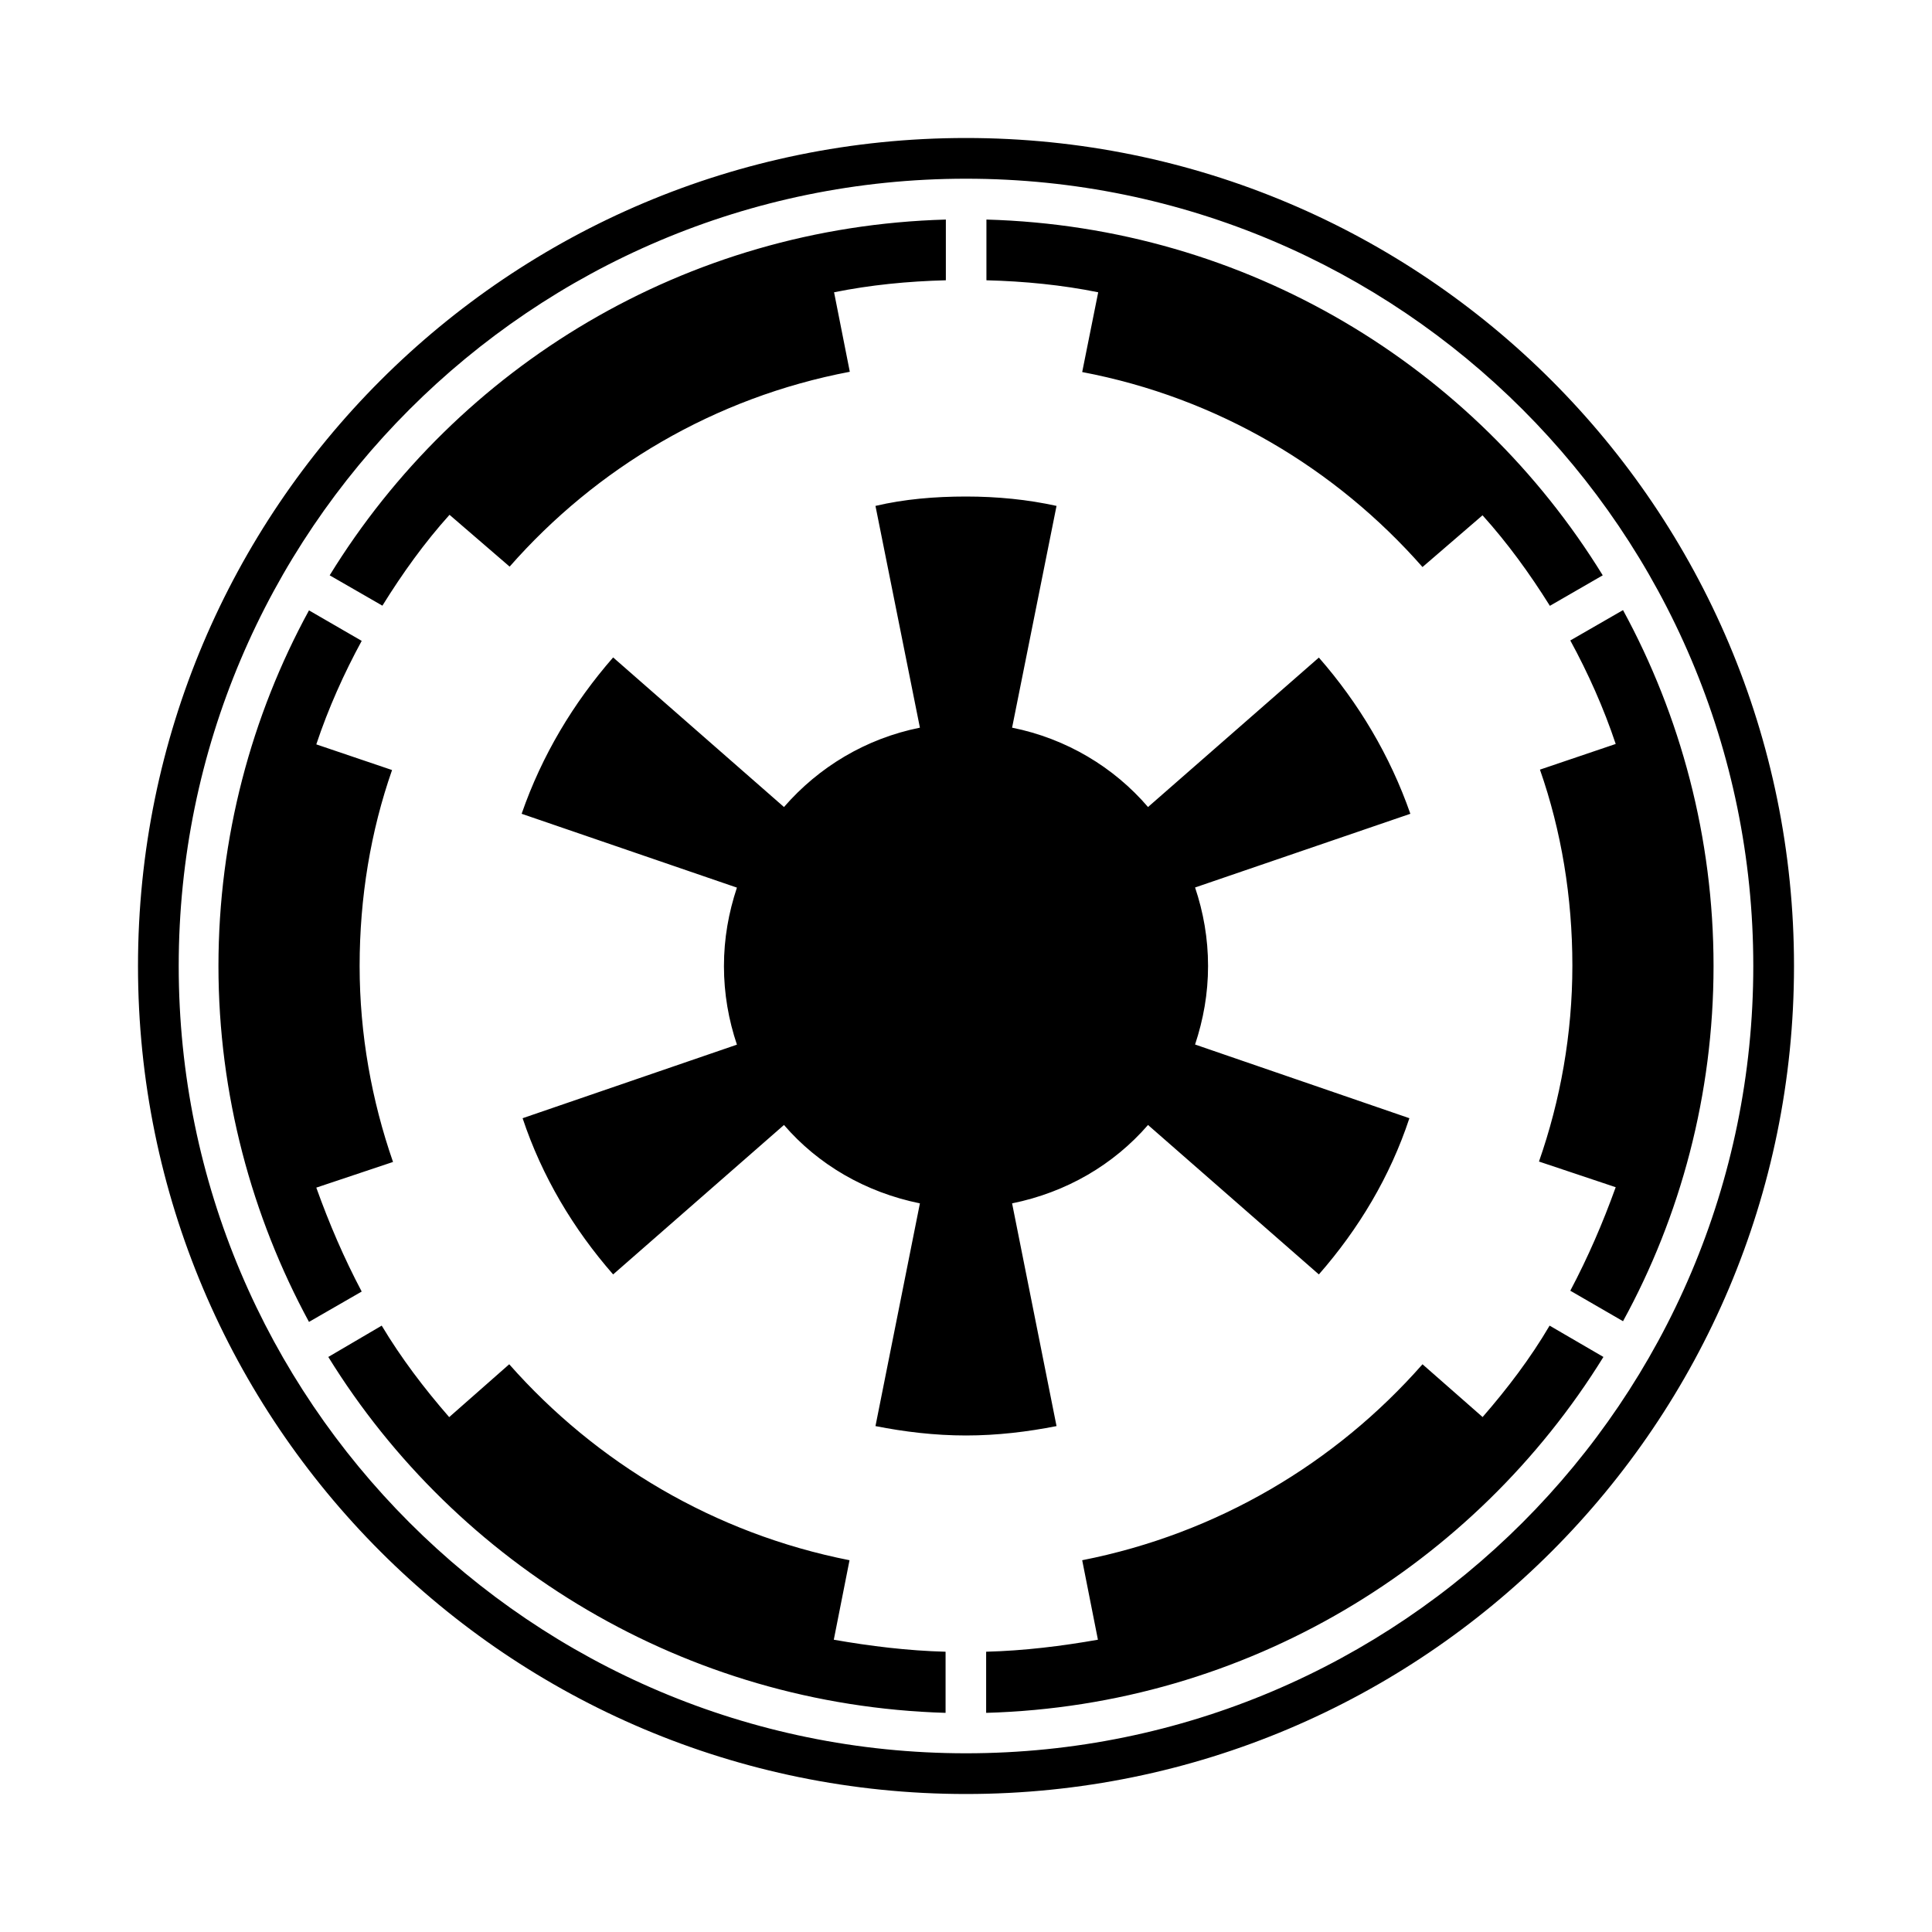 <svg role="img" focusable="false" aria-hidden="true" xmlns="http://www.w3.org/2000/svg" viewBox="0 0 14 14"><path d="M 7.958,2.118 C 7.697,2.065 7.423,2.038 7.148,2.031 l 0,-0.44 C 9.037,1.644 10.682,2.655 11.614,4.169 L 11.231,4.39 C 11.084,4.155 10.924,3.935 10.743,3.734 l -0.435,0.375 C 9.678,3.393 8.822,2.882 7.842,2.696 L 7.958,2.118 Z M 2.292,8.606 2.848,8.42 C 2.694,7.977 2.606,7.496 2.606,7 c 0,-0.496 0.08,-0.977 0.235,-1.42 L 2.292,5.394 c 0.087,-0.261 0.201,-0.515 0.329,-0.75 L 2.239,4.423 C 1.823,5.185 1.583,6.069 1.583,7 c 0,0.931 0.242,1.815 0.656,2.579 L 2.621,9.359 C 2.493,9.117 2.386,8.868 2.292,8.606 Z m 3.864,2.7 C 5.178,11.113 4.322,10.602 3.69,9.886 L 3.255,10.269 C 3.073,10.06 2.906,9.84 2.766,9.606 L 2.379,9.833 c 0.931,1.507 2.584,2.523 4.473,2.579 l 0,-0.443 c -0.273,-0.007 -0.549,-0.041 -0.81,-0.087 l 0.114,-0.576 z m -2.898,-7.575 0.435,0.375 C 4.322,3.39 5.178,2.88 6.158,2.694 L 6.044,2.118 c 0.261,-0.053 0.535,-0.08 0.81,-0.087 l 0,-0.44 C 4.965,1.644 3.32,2.655 2.389,4.169 l 0.382,0.22 C 2.916,4.155 3.076,3.932 3.257,3.731 Z m 7.485,6.537 -0.435,-0.382 C 9.678,10.602 8.822,11.113 7.842,11.306 l 0.114,0.576 c -0.261,0.046 -0.535,0.08 -0.81,0.087 l 0,0.443 C 9.035,12.359 10.687,11.34 11.619,9.833 L 11.229,9.606 c -0.138,0.235 -0.305,0.455 -0.486,0.663 z M 13,7 c 0,3.315 -2.685,6 -6,6 C 3.685,13 1,10.315 1,7 1,3.685 3.685,1 7,1 c 3.315,0 6,2.685 6,6 z M 12.705,7 C 12.705,3.852 10.148,1.295 7,1.295 3.852,1.295 1.295,3.852 1.295,7 c 0,3.148 2.557,5.705 5.705,5.705 3.148,0 5.705,-2.557 5.705,-5.705 z M 11.761,4.421 11.379,4.641 c 0.128,0.235 0.242,0.489 0.329,0.75 l -0.549,0.186 c 0.155,0.443 0.235,0.924 0.235,1.42 0,0.496 -0.087,0.977 -0.242,1.42 l 0.556,0.186 c -0.094,0.261 -0.201,0.508 -0.329,0.75 L 11.761,9.574 C 12.177,8.815 12.417,7.931 12.417,7 c 0,-0.931 -0.24,-1.815 -0.656,-2.579 z M 7.334,8.72 C 7.728,8.64 8.069,8.44 8.319,8.152 L 9.557,9.235 C 9.845,8.906 10.073,8.527 10.213,8.103 L 8.66,7.569 C 8.72,7.387 8.754,7.201 8.754,7 c 0,-0.201 -0.034,-0.39 -0.094,-0.569 L 10.22,5.897 C 10.073,5.476 9.845,5.094 9.557,4.765 L 8.319,5.848 C 8.072,5.56 7.728,5.352 7.334,5.273 L 7.656,3.666 C 7.448,3.62 7.227,3.598 7,3.598 c -0.227,0 -0.448,0.019 -0.656,0.068 L 6.666,5.273 C 6.272,5.352 5.931,5.56 5.681,5.848 L 4.443,4.764 C 4.155,5.094 3.927,5.473 3.78,5.897 l 1.56,0.535 c -0.06,0.181 -0.094,0.368 -0.094,0.569 0,0.201 0.034,0.39 0.094,0.569 L 3.787,8.103 C 3.927,8.524 4.155,8.906 4.443,9.235 L 5.681,8.152 C 5.928,8.439 6.272,8.64 6.666,8.72 l -0.322,1.614 c 0.208,0.041 0.428,0.068 0.656,0.068 0.227,0 0.448,-0.027 0.656,-0.068 L 7.334,8.72 Z"/></svg>